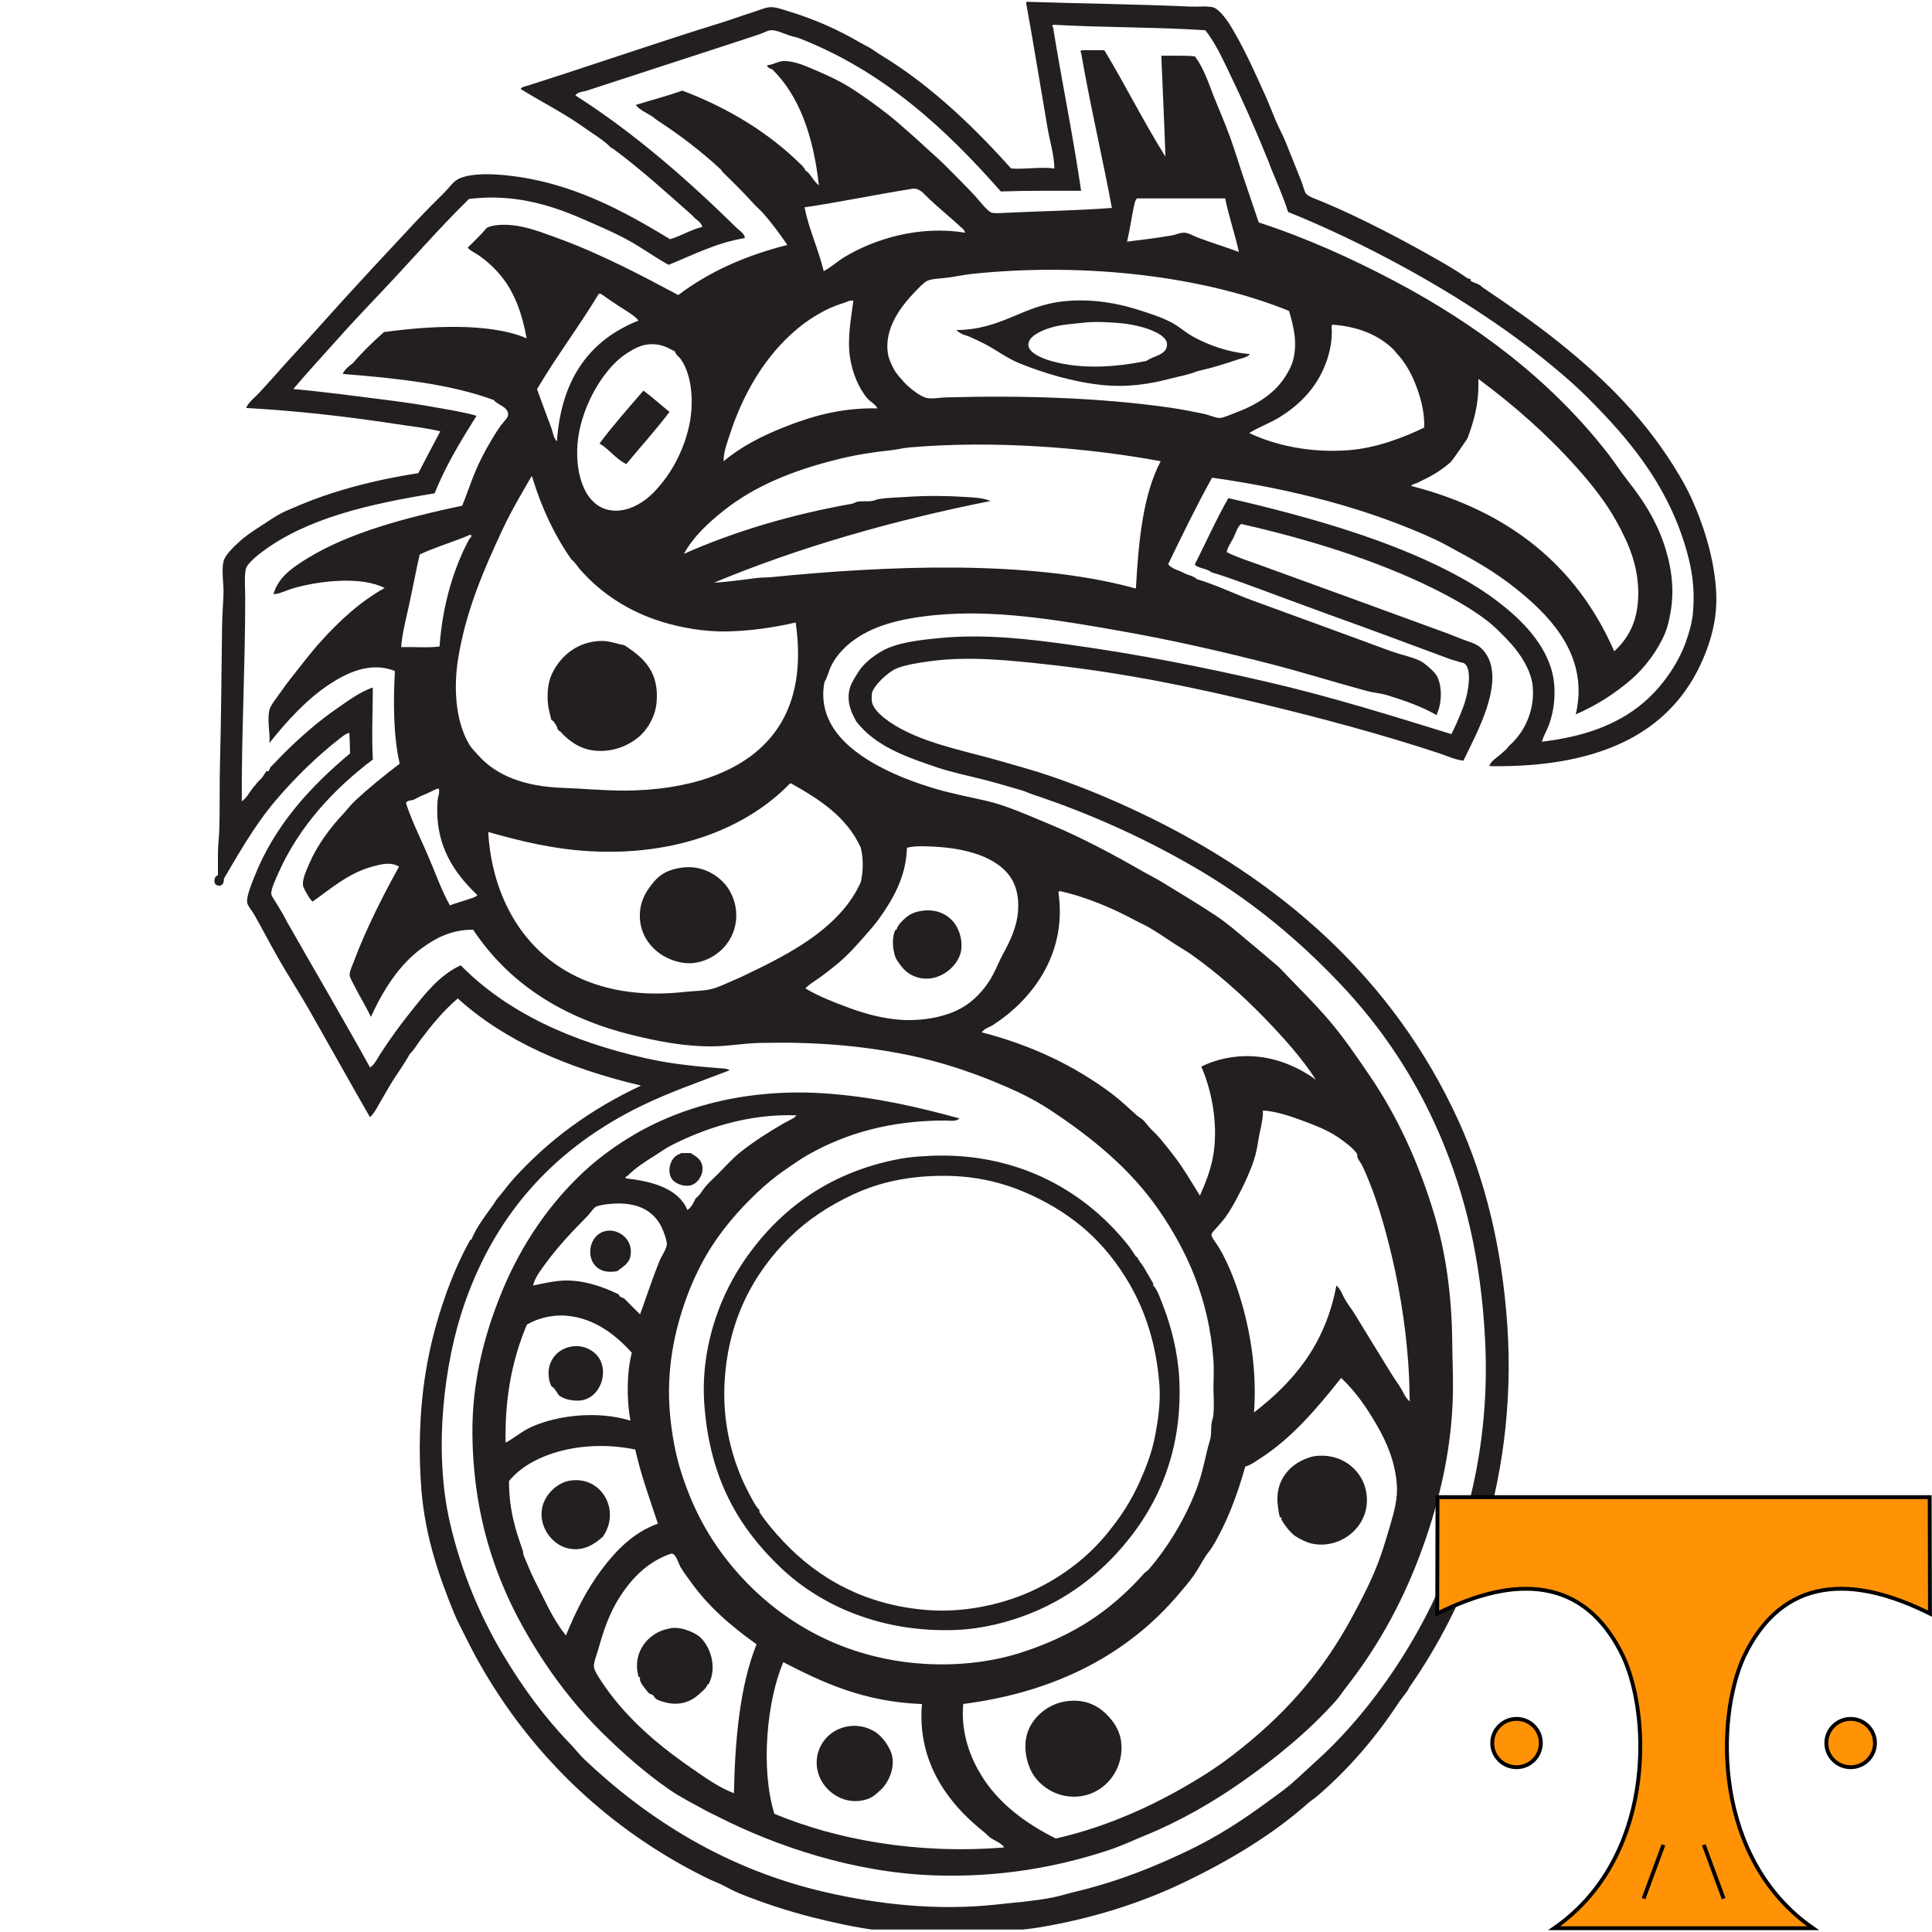 <?xml version="1.0" encoding="UTF-8" standalone="no"?>
<!-- Created with Inkscape (http://www.inkscape.org/) -->

<svg
   xmlns:dc="http://purl.org/dc/elements/1.1/"
   xmlns:cc="http://creativecommons.org/ns#"
   xmlns:rdf="http://www.w3.org/1999/02/22-rdf-syntax-ns#"
   xmlns:svg="http://www.w3.org/2000/svg"
   xmlns="http://www.w3.org/2000/svg"
   xmlns:sodipodi="http://sodipodi.sourceforge.net/DTD/sodipodi-0.dtd"
   xmlns:inkscape="http://www.inkscape.org/namespaces/inkscape"
   width="1000"
   height="1000"
   viewBox="0 0 1000 1000"
   id="svg2"
   version="1.1"
   inkscape:version="0.91 r13725"
   sodipodi:docname="Logo2.svg"
   inkscape:export-filename="D:\###Coden\ShadowRunHelper\ShadowRunHelper\ShadowRunHelper\Assets\Logos\Logo2.png"
   inkscape:export-xdpi="90"
   inkscape:export-ydpi="90">
  <defs
     id="defs4">
    <clipPath
       clipPathUnits="userSpaceOnUse"
       id="clipPath6309">
      <path
         id="path4141"
         d="M 0,1513 0,0 l 1179,0 0,1513 -1179,0 z"
         inkscape:connector-curvature="0" />
    </clipPath>
  </defs>
  <sodipodi:namedview
     id="base"
     pagecolor="#ffffff"
     bordercolor="#666666"
     borderopacity="1.0"
     inkscape:pageopacity="0.0"
     inkscape:pageshadow="2"
     inkscape:zoom="0.35"
     inkscape:cx="197.55331"
     inkscape:cy="259.94726"
     inkscape:document-units="px"
     inkscape:current-layer="layer1"
     showgrid="false"
     inkscape:window-width="1787"
     inkscape:window-height="1057"
     inkscape:window-x="125"
     inkscape:window-y="892"
     inkscape:window-maximized="1"
     units="px" />
  <g
     inkscape:label="Ebene 1"
     inkscape:groupmode="layer"
     id="layer1"
     transform="translate(0,-52.362)">
    <g
       id="g4145"
       transform="matrix(5.637,0,0,5.637,-5327.209,-1394.359)">
      <g
         id="g4147"
         transform="matrix(1.17,0,0,-1.17,964.727,433.818)">
        <g
           id="g4149"
           transform="scale(0.1,0.1)">
          <g
             id="g4151"
             clip-path="url(#clipPath6309)">
            <path
               id="path4153"
               d="m 828.3,1385 c -10.09,25.18 -20.6,49.1 -31.76,72.15 -5.625,11.62 -11,23.53 -18.85,33.39 -38.01,2.54 -79.48,2.05 -119,4.31 -0.656,0.16 -1.855,-1.56 -0.539,-1.61 6.973,-43.3 15.68,-84.85 22.08,-128.7 -21.16,-0.02 -42.59,0.23 -63.01,-0.53 -42.99,48.79 -91.29,93.96 -157.8,120.1 -2.531,0.99 -4.981,1.31 -7.539,2.15 -5.422,1.78 -10.99,4.53 -15.08,4.31 -2.629,-0.15 -5.723,-2.1 -9.153,-3.23 -3.113,-1.02 -6.726,-2.27 -9.695,-3.23 -42.84,-13.85 -84.49,-27.65 -125.5,-40.92 -3.035,-0.99 -7.07,-0.78 -9.16,-3.77 46.5,-29.63 88.46,-66.56 126.5,-103.9 2.422,-2.37 6.66,-4.84 6.465,-8.08 -23.08,-3.84 -40.54,-13.3 -59.77,-21 -11.07,6.04 -21.4,13.75 -32.84,19.92 -11.44,6.17 -23.67,11.31 -36.07,16.7 -24.5,10.63 -53.59,19.38 -87.77,15.08 -24.13,-23.64 -46.16,-49.32 -69.47,-73.78 -11.61,-12.19 -23.26,-24.59 -34.46,-37.15 -11.36,-12.74 -22.89,-25.18 -33.92,-38.23 23.86,-2.16 48.78,-5.51 73.23,-8.63 12.05,-1.53 24.28,-3.23 36.07,-5.37 11.74,-2.14 23.54,-3.83 34.46,-7.01 -11.97,-19.26 -23.96,-38.49 -32.84,-60.85 -52.38,-8.52 -100.2,-19.66 -135.2,-45.77 -4.551,-3.41 -11.96,-9.5 -12.92,-13.46 -1.418,-5.84 -0.539,-14.87 -0.539,-22.61 0,-53.36 -2.949,-107 -2.695,-159.9 4.68,3.223 6.758,9.043 10.77,12.93 1.258,2.097 3.348,3.691 4.844,5.378 1.582,1.797 2.559,4.016 3.77,5.383 0.234,0.274 1.375,-0.265 1.609,0 0.703,0.801 0.918,2.391 1.621,3.231 0.918,1.105 1.797,1.73 2.695,2.695 8.633,9.258 17.44,17.66 26.93,25.85 7.5,6.472 15.3,12.52 23.69,18.3 8.321,5.75 16.84,12.08 26.92,15.62 -0.058,-19.22 -1.043,-37.65 0,-56.54 -30.04,-22.7 -57.37,-51.73 -73.77,-88.31 -2.195,-4.902 -6.25,-13.16 -5.926,-17.23 0.105,-1.36 0.918,-2.266 2.156,-4.309 2.91,-4.813 6.73,-10.88 8.613,-14.54 0.41,-0.801 0.695,-1.484 1.074,-2.149 22.27,-39.16 44.54,-77.02 65.7,-115.2 3.758,2.625 5.711,7.117 8.074,10.77 7.629,11.73 15.24,22.26 23.7,32.84 11.09,13.89 22.21,28.6 39.3,36.62 36.44,-36.98 86.91,-60.09 146.5,-73.23 17.66,-3.906 36.95,-6.062 56.54,-7.539 2.558,-0.195 5.742,-0.078 8.078,-1.621 -24.56,-9.414 -48.03,-17.51 -69.46,-28 -65.79,-32.2 -112.9,-81.9 -138.4,-154.5 -16.7,-47.59 -24.49,-116.4 -11.85,-171.8 8.976,-39.33 24.04,-74.38 42,-104.5 15.2,-25.48 32.4,-48.96 52.23,-69.46 4.141,-4.281 7.695,-8.992 11.84,-12.92 50.04,-47.3 111.8,-86.21 189,-103.9 40.18,-9.211 86.45,-14.78 133.5,-9.688 14.58,1.578 29.3,2.648 43.62,5.387 6.476,1.23 12.94,3.293 19.39,4.84 33.54,8.07 61.99,19.62 89.38,32.84 21.95,10.6 41.75,23.51 60.31,37.16 5.937,4.383 12.07,8.622 17.24,12.93 5.664,4.731 11.06,9.852 16.15,14.53 6.543,6.032 12.68,11.51 18.85,17.78 24.28,24.71 45.25,52.86 63,83.46 35.27,60.84 61.05,141.1 56.01,235.3 -3.352,62.47 -15.47,113.1 -35.55,159.9 -19.37,45.16 -45.72,84.23 -77.54,117.9 -31.5,33.37 -67.47,63.63 -107.7,87.77 -40.47,24.28 -85.56,45.26 -134.1,61.39 -2.93,0.964 -5.684,2.371 -8.614,3.23 -9.738,2.852 -18.89,5.559 -28.55,8.078 -12.94,3.367 -26.14,5.938 -38.77,10.22 -23.59,8.027 -47.3,16.23 -62.46,35.55 -3.894,6.894 -7.969,15.23 -5.391,25.84 1.114,4.563 5.032,10.29 7.004,13.47 4.18,6.719 11.86,12.45 18.31,16.16 11.91,6.81 29.53,8.69 45.23,10.23 35.89,3.52 72.08,-1.01 103.4,-5.39 54.14,-7.57 103.9,-17.48 154,-29.07 49.81,-11.52 98.84,-26.86 144.3,-40.93 2.762,5.352 5.293,11.09 7.539,16.69 1.825,4.57 3.047,7.734 4.305,12.93 1.906,7.863 3.906,21.84 -1.621,25.85 -0.996,0.723 -2.508,0.547 -3.77,1.074 -2.195,0.926 -4.824,1.348 -6.992,2.149 -30.82,11.41 -65.34,24.33 -93.7,34.46 -15.77,5.65 -31.22,11.54 -46.85,17.24 -15.57,5.68 -31.13,11.78 -47.38,16.69 -3.27,3.02 -9.774,2.79 -12.93,5.93 8.781,17.42 16.88,35.53 26.39,52.22 55.72,-12.88 115,-29.26 163.7,-52.76 16.61,-8.03 31.75,-16.47 45.77,-26.92 18.37,-13.71 36.52,-31.34 43.62,-53.32 4.9,-15.16 3.07,-32.72 -1.61,-45.24 -1.69,-4.5 -4.21,-8.515 -5.4,-12.93 32.43,3.839 58.63,12.95 79.16,30.16 13.92,11.66 27.26,29.55 33.93,48.47 2.42,6.86 4.72,14.77 5.38,22.07 2.02,21.9 -1.54,38.6 -6.45,54.39 -15.26,49 -44.69,83.37 -75.93,114.7 -6.33,6.34 -13.22,12.55 -19.92,18.31 -37.55,32.26 -81.61,60.9 -124.9,84.54 -28.88,15.74 -59.44,30.56 -90.47,43.08 -4.023,12.7 -9.609,24.85 -14.54,37.15 z M 2.8,823.6 l 0,20.46 c 0,6.719 0.898,13.37 1.074,18.85 0.539,16.72 0.031,34.45 0.547,52.77 0.957,34.73 1.066,70.2 1.613,106.1 0.117,7.71 0.633,16.5 1.074,24.76 0.496,9.31 -1.68,19.15 0,26.93 1.062,4.92 7.723,11.34 12.39,15.61 5.266,4.84 11.11,8.63 16.15,11.85 6.106,3.89 11.57,7.83 17.23,10.77 3.039,1.58 6.516,2.91 9.699,4.31 28.07,12.35 61.49,21.4 97.46,26.92 5.762,10.94 11.45,21.95 17.24,32.85 -11.33,2.76 -23.71,4.03 -36.08,5.93 -36.25,5.53 -76.05,10.18 -116.3,12.38 2.156,4.9 6.738,8.09 10.23,11.85 10.2,10.97 20.04,22.51 30.69,33.92 11.96,12.83 23.87,26.47 36.07,39.84 14.8,16.25 30.5,33.12 46.85,50.62 6.386,6.85 13.35,14.4 21,22.08 3.156,3.16 7.07,7.01 10.76,10.77 4.649,4.73 7.258,9.29 12.4,11.31 10.09,3.97 24.61,3.4 36.61,2.15 51.42,-5.34 92.75,-28.7 128.2,-50.08 8.965,2.7 15.95,7.39 25.3,9.7 -1.191,4.19 -5.293,5.47 -7.539,8.61 -20.05,17.73 -39.96,35.91 -61.93,52.24 -1.062,0.79 -2.215,1.03 -3.23,2.15 -3.567,3.92 -10.74,8.48 -15.62,11.84 -2.839,1.97 -5.82,4.02 -8.613,5.93 -13.89,9.54 -30.48,17.97 -45.77,27.46 1.269,1.87 3.992,2.08 5.925,2.7 50.82,16.15 100.7,33.55 152.4,49.54 7.785,2.4 15.68,5.38 24.24,8.07 4.25,1.34 8.684,3.29 12.38,3.77 4.621,0.6 9.856,-1.47 15.62,-3.23 20.86,-6.36 38.79,-14.49 55.47,-24.23 3.719,-2.18 7.586,-3.74 11.3,-6.46 3.664,-2.68 9.152,-5.8 13.47,-8.61 35.94,-23.44 66.43,-53.08 94.24,-84.01 11.73,-0.74 23.16,1.54 33.91,0 -0.176,10.67 -3.554,21.08 -5.379,31.77 -5.5,32.14 -10.84,65.25 -16.69,97.47 -0.047,0.76 -0.086,1.52 0.539,1.61 41.19,-1.38 85.44,-1.83 128.2,-3.77 6.016,-0.27 12.72,0.62 17.77,-0.54 4.101,-0.94 10.09,-8.51 13.46,-14 10.53,-17.1 19.37,-36.95 27.47,-54.92 2.645,-5.88 5.243,-12.6 8.075,-19.39 2.668,-6.41 6.23,-12.68 8.613,-18.85 3.418,-8.83 8.059,-19.84 11.85,-29.61 1.531,-3.96 2.109,-7.83 3.769,-9.69 2.059,-2.34 8.672,-4.45 13.46,-6.47 31.4,-13.23 63.2,-30.15 91.54,-46.3 7.176,-4.1 14.61,-8.64 21.54,-13.47 0.43,-0.3 1.699,-0.15 2.156,-0.54 0.344,-0.28 0.129,-1.37 0.539,-1.61 2.129,-1.32 4.832,-1.83 7,-3.23 0.86,-0.57 1.817,-1.56 2.688,-2.16 20.03,-13.45 40.82,-27.86 59.77,-43.08 37.35,-29.97 68.91,-61.73 93.69,-103.4 3.55,-5.95 7.18,-12.56 10.24,-19.38 8.43,-18.8 16.84,-43.47 18.84,-69.46 1.5,-19.42 -2.05,-34.95 -7.53,-49.54 -23.77,-63.17 -81.31,-91.84 -170.2,-90.47 0.68,3.789 5.38,6.238 8.61,9.16 1.57,1.426 3.2,2.82 4.85,4.305 0.82,0.742 1.26,1.933 2.15,2.695 9.89,8.43 20.46,25.58 18.31,46.85 -1.22,12.01 -9.38,24.75 -17.23,33.38 -5.61,6.15 -13.06,13.73 -19.92,18.84 -12.86,9.58 -26.96,17.37 -42,24.78 -43.48,21.43 -96.48,38.06 -149.7,50.07 -3.106,-2.75 -4.082,-7.05 -5.93,-10.77 -1.816,-3.67 -4.473,-7.12 -5.379,-11.3 7.781,-4.01 16.43,-6.66 24.77,-9.69 48.65,-17.67 98.68,-35.87 149.2,-54.39 3.875,-1.42 8.309,-3.42 12.38,-4.85 8.113,-2.85 12.27,-4.04 16.7,-10.23 16.25,-22.75 -7.813,-64.68 -17.24,-84.54 -6.602,0.723 -12.94,3.789 -19.38,5.918 -43.38,14.32 -89.58,26.78 -136.8,38.23 -53.2,12.9 -108,24.5 -169.1,31.23 -28.53,3.145 -62.36,6.926 -93.16,2.695 -9.48,-1.296 -19.69,-2.851 -26.92,-5.925 -5.976,-2.532 -17.73,-13.25 -18.85,-19.39 -0.168,-0.906 -0.293,-4.676 0,-6.453 1.472,-8.828 16.41,-18.26 26.39,-23.16 23.37,-11.47 48.87,-16.04 75.39,-23.7 13.13,-3.789 25.8,-7.257 37.68,-11.31 24.38,-8.301 47.84,-18.05 70.01,-28.54 110.5,-52.27 199.9,-130.3 250.9,-242.3 20.62,-45.29 33.99,-98.78 38.23,-159.4 4.54,-64.68 -4.81,-124.8 -20.99,-173.9 -13.58,-41.26 -33.1,-78.61 -56.01,-111.5 -0.418,-0.598 -0.555,-1.469 -1.075,-2.156 -1.765,-2.301 -4.324,-5.742 -6.464,-8.613 -19,-29.1 -40.9,-54.1 -64.9,-74.6 -2.226,-1.891 -4.804,-3.41 -7.004,-5.383 -27.8,-24.73 -61.8,-45.11 -98,-62.43 -33.4,-15.94 -71.4,-28.08 -113.1,-35 -14.4,-2.391 -29.3,-2.75 -44.7,-4.301 -27.2,-2.762 -56.5,-1 -82.4,2.141 -16.2,1.976 -35.1,6.179 -51.1,10.24 -19.42,4.93 -37.95,11.08 -56,18.3 -5.773,2.309 -11.11,5.508 -16.69,8.09 -2.899,1.32 -5.86,2.418 -8.614,3.77 -62.76,30.61 -114.8,75.1 -154,129.2 -13.79,19.05 -26.12,39.32 -37.15,61.94 -2.695,5.52 -5.715,10.95 -8.078,16.69 -11.63,28.18 -22.86,60.38 -25.85,96.92 -2.395,29.3 -1.68,61.5 3.23,92.08 3.41,21.23 8.488,40.38 15.08,59.24 5.617,16.07 12.02,31 19.92,45.22 0.176,0.324 0.852,-0.02 1.074,0.547 3.879,9.679 11.21,18.89 17.24,27.46 1.269,1.809 2.117,3.458 3.769,5.383 3.75,4.383 8.231,10.53 12.38,15.08 27.32,30.01 59.25,53.7 99.62,72.7 -57.23,13.5 -106.7,34.77 -143.8,68.39 -10.98,-9.375 -20.18,-20.51 -29.08,-32.31 -2.859,-3.789 -5.136,-8.02 -8.621,-11.31 -4.609,-8.547 -10.6,-16.26 -15.62,-24.76 -2.5,-4.239 -5.019,-8.672 -7.539,-12.92 -2.441,-4.129 -4.422,-8.699 -8.074,-11.84 -15.15,26.33 -31.5,55.74 -47.92,84.54 -7.41,12.98 -16.55,26.95 -24.77,41.46 -5.617,9.922 -11.5,21.16 -17.77,32.31 -2.156,3.84 -5.633,7.636 -5.926,10.23 -0.527,4.719 3.309,14.06 5.391,19.39 16.08,41.15 44.58,71.76 75.38,97.46 -0.067,5.781 -0.203,9.843 -0.535,16.15 -2.395,-0.266 -5.403,-2.754 -8.079,-4.844 -17.77,-13.9 -34.69,-30.5 -49.61,-48 -17.27,-20.3 -30.38,-44 -44.15,-67.3 l -0.633,0.809 -0.988,-0.274"
               inkscape:connector-curvature="0"
               style="fill:#231f20;fill-rule:evenodd" />
            <path
               id="path4155"
               d="m 446.5,209.8 c -12.72,-29.62 -18.12,-83.21 -7,-119 48.25,-20.11 111.6,-32 180.4,-26.39 -2.532,3.73 -7.168,5.02 -10.77,7.539 -1.668,1.18 -3.144,2.953 -4.844,4.312 -12.03,9.617 -22.64,20.13 -31.23,32.85 -11.59,17.16 -20.16,39.5 -17.77,67.84 -45.51,1.704 -77.66,16.76 -108.8,32.85 z m -73.77,64.62 c -1.765,2.539 -4.648,6.129 -7,10.23 -1.554,2.699 -3.82,11.46 -7.539,10.23 -6.855,-2.269 -13.45,-6.039 -18.31,-9.68 -8.77,-6.597 -15.76,-14.86 -22.08,-24.78 -7.317,-11.49 -11.91,-24.23 -16.15,-39.31 -1.515,-5.379 -4.062,-11.4 -3.769,-15.07 0.273,-3.398 6.269,-11.91 8.074,-14.55 4.355,-6.351 8.984,-12.17 12.93,-16.69 17.3,-19.83 35.32,-34.15 56,-48.46 10.39,-7.187 20.68,-14.65 32.85,-19.39 0.93,43.94 4.914,84.84 17.77,116.9 -19.94,14.21 -38.4,29.88 -52.77,50.61 z m -141.5,77.5 c -0.058,-22.39 5.188,-38.67 10.76,-54.38 0.391,-1.082 0.234,-2.312 0.547,-3.23 1.015,-3.031 2.492,-5.949 3.769,-9.153 3.332,-8.367 7.239,-15.45 10.76,-22.62 5.762,-11.68 11.26,-22.44 18.85,-31.78 7.531,18.66 16.65,36.66 28.01,51.7 11.41,15.12 24.76,29.08 44.15,36.07 -6.281,19.03 -13.14,37.49 -17.77,58.16 -39.97,8.34 -81.35,-2.711 -99.08,-24.77 z m 371,-231.5 c 13.57,-21.82 34.94,-37.48 58.16,-49 44.3,10.02 84.8,29.68 118.5,51.15 6.848,4.359 13.57,9.152 19.92,14 39.1,29.89 70.18,63.88 94.76,109.9 7.375,13.76 15.46,28.97 21.54,46.3 2.844,8.082 5.547,17.2 8.079,25.84 2.742,9.371 5.468,19.56 4.851,29.62 -1.113,18.03 -7.558,33.42 -15.62,47.39 -8.027,13.91 -16.76,26.5 -27.46,36.62 0.168,1.09 -1.551,-0.109 -1.609,-0.539 -18.22,-22.94 -37.97,-46.18 -62.46,-61.92 -3.645,-2.351 -7.434,-5.25 -11.86,-6.472 -6.496,-23.33 -14.9,-45.03 -25.84,-63.01 -1.575,-2.57 -3.692,-4.859 -5.391,-7.531 -3.391,-5.352 -6.125,-10.68 -9.688,-15.62 -3.476,-4.809 -7.5,-9.5 -11.31,-13.99 -38.94,-45.91 -94.48,-76.53 -169.1,-86.17 -2.07,-23.29 5.996,-42.81 14.53,-56.53 z m -326.3,361.3 c -11.24,0.899 -22.46,-2.152 -30.69,-7 -10.8,-25.7 -17.4,-55.5 -16.7,-92.6 6.602,3.34 12.72,8.942 20.46,12.38 21.18,9.43 52.41,12.64 77.55,4.852 -3.153,16.35 -2.93,38.16 1.074,53.31 -11.62,12.8 -28.34,27.21 -51.7,29.08 z m 73.23,42.54 c 1.902,4.687 5.703,9.492 5.926,13.47 0.129,2.266 -1.465,7.039 -2.695,10.22 -5.821,15.13 -18.93,23.55 -41.46,21.54 -3.778,-0.34 -9.043,-1.063 -11.3,-2.156 -2.344,-1.125 -3.926,-4.414 -6.465,-7.004 -12.27,-12.5 -23.3,-24.08 -32.85,-37.15 -4.074,-5.574 -8.515,-11.02 -10.23,-17.77 7.062,1.41 14.35,3.211 22.07,3.769 17.18,1.231 33.75,-5.16 45.24,-10.77 0.371,-2.141 2.707,-2.328 4.308,-3.231 4.11,-4.148 8.145,-8.367 12.39,-12.39 5.097,13.96 9.472,27.62 15.07,41.46 z m 9.16,91.01 c -4.621,-2.363 -8.574,-5.39 -12.93,-8.078 -7.61,-4.715 -15.32,-9.785 -21,-15.61 -0.04,-0.039 -3.125,-1.359 -1.075,-2.16 19.95,-2.168 40.98,-7.801 47.92,-24.77 3.125,2.071 4.766,5.645 6.465,9.153 3.527,2.539 5.293,6.484 8.078,9.687 2.793,3.223 6.121,6.113 9.149,9.16 5.851,5.867 11.58,12.45 18.31,17.76 10.16,8.027 21.49,15.25 32.31,21.54 1.972,1.152 3.847,2.148 5.918,3.234 1.797,0.938 4.121,1.895 5.39,3.77 -37.39,1.453 -71.91,-10.06 -98.54,-23.69 z m 579.3,-182 c -1.395,30.65 -6.239,64.17 -13.46,94.78 -5.996,25.38 -13.27,50.22 -23.15,71.07 -1.133,2.375 -3.086,4.805 -3.769,6.465 -0.528,1.25 -0.071,2.434 -0.547,3.235 -2.246,3.769 -9.141,9.023 -14,12.38 -8.328,5.762 -17.24,9.286 -26.92,12.93 -9.375,3.516 -22.17,8.074 -32.85,8.613 l 0,-1.613 c -0.273,-6.582 -1.652,-11.62 -2.695,-16.7 -1.094,-5.32 -1.652,-10.77 -3.234,-16.69 -2.813,-10.62 -9.825,-25.21 -14.53,-33.92 -2.312,-4.29 -5.496,-10.05 -9.16,-15.08 -1.406,-1.933 -3.535,-4.269 -5.379,-6.464 -2.492,-2.961 -5.265,-5.274 -5.382,-7.004 -0.137,-2.012 3.859,-6.727 5.917,-10.22 6.399,-10.83 11.38,-23.16 15.08,-34.46 8.886,-27.2 14.88,-60.12 12.38,-94.78 30.94,23.82 56.09,53.4 64.62,99.62 3.515,-2.93 4.746,-7.539 7,-11.31 2.324,-3.902 5.195,-7.468 7.539,-11.31 9.64,-15.77 19.69,-32.27 29.08,-47.38 2.101,-3.399 4.511,-6.641 6.457,-9.699 2.402,-3.789 3.875,-8.379 7.539,-11.31 -0.313,5.68 -0.227,12.03 -0.539,18.85 z m -112.5,281.1 c -17.27,17.94 -37.35,35.89 -58.15,50.61 -4.25,3.008 -8.84,5.605 -13.47,8.613 -7.343,4.758 -15.68,10.66 -23.15,14.54 -2.746,1.414 -5.383,2.605 -7.539,3.769 -17.53,9.415 -38.31,18.5 -59.78,23.15 -0.028,-0.692 -0.684,-0.75 -0.535,-1.621 6.941,-49.74 -22.77,-85.01 -51.15,-103.4 -3.086,-1.992 -6.906,-2.793 -9.16,-5.918 39.63,-10.2 73.26,-26.58 101.8,-47.93 6.993,-5.234 13.37,-11.32 19.92,-17.23 1.289,-1.164 2.715,-1.934 3.77,-2.696 2.324,-1.66 4.109,-4.445 5.926,-6.457 3.007,-3.339 6.379,-6.316 9.152,-9.695 5.625,-6.828 11.15,-13.65 16.15,-21.01 5.117,-7.5 9.551,-15.29 14.54,-23.14 4.102,9.219 8.918,20.78 10.77,33.38 3.574,24.3 -1.906,50.36 -9.699,67.85 11.03,5.52 25,8.985 40.93,8.078 20.01,-1.144 37.31,-9.843 49,-18.31 -11.02,17.01 -24.86,32.36 -39.31,47.39 z m -329,9.688 c 11.28,-4.238 23.79,-8.106 37.7,-9.688 18.98,-2.179 37.14,1.348 48.99,6.993 8.399,3.992 13.94,8.945 19.39,15.08 3.719,4.179 6.551,8.504 9.16,13.46 2.625,5 4.668,10.43 7.539,15.62 5.41,9.793 11,21.35 11.84,33.93 0.684,10.18 -1.152,17.78 -4.305,23.69 -8.8,16.45 -31.73,24.47 -57.08,26.39 -6.199,0.468 -20.14,1.316 -25.31,-0.539 -0.32,-0.028 -0.633,-0.086 -0.535,-0.536 -0.657,-22.81 -11.65,-40.94 -22.08,-55.47 -3.133,-4.375 -6.7,-8.332 -10.22,-12.38 -6.953,-7.981 -14.12,-15.96 -22.08,-22.62 -4.023,-3.371 -8.289,-6.582 -12.38,-9.7 -4.324,-3.281 -9.207,-5.789 -12.93,-9.687 10.81,-6.453 21.37,-10.43 32.32,-14.54 z m -321.5,171.2 c -4.14,-2.109 -8.504,-4.031 -12.92,-5.926 -1.777,-0.761 -3.457,-1.855 -5.39,-2.695 -1.836,-0.781 -5.039,-0.195 -5.918,-2.687 4.285,-13.22 10.77,-26.33 16.69,-39.85 5.918,-13.53 10.79,-27.89 17.77,-40.38 4.746,1.867 9.687,3.145 14.53,4.844 2.461,0.871 5.344,1.359 7.004,3.234 -17.34,16.58 -33.8,38.45 -31.23,73.77 0.235,3.242 1.758,6.433 1.075,9.695 l -1.614,0 z m 276.2,3.235 c -32.67,-33.31 -87.17,-56.16 -156.2,-52.24 -29.21,1.66 -54.83,8.047 -79.7,15.08 0.984,-18.78 5.262,-36.86 11.86,-52.23 21.78,-50.88 71.02,-81.43 142.7,-73.23 6.699,0.773 13.84,0.586 20.46,2.16 5.566,1.316 11.89,4.539 17.77,7 5.879,2.453 11.68,5.39 17.23,8.078 33.65,16.26 67.87,36.41 82.39,68.93 1.942,8.398 2.071,18.54 0,26.92 -10.97,24.21 -32.38,37.97 -54.93,50.62 -0.633,-0.266 -1.219,-0.578 -1.61,-1.074 z m -289.7,180.6 c -3.203,-14.08 -5.597,-27.33 -8.613,-40.93 -2.375,-10.73 -5.148,-21.26 -5.918,-31.77 9.883,0.34 21.16,-0.7 30.14,0.54 2.265,32.65 11.26,61.86 23.16,84 0.363,0.68 3.039,2.64 1.074,3.77 -12.88,-5.61 -27.31,-9.66 -39.85,-15.61 z m 65.16,19.92 c -14.28,-30.61 -28.9,-63.68 -35,-101.8 -4.297,-26.83 -0.664,-52.08 9.16,-67.84 1.57,-2.527 4.148,-4.941 5.918,-7 14.64,-17.08 37.64,-25.39 66.78,-26.39 15.52,-0.527 32.62,-2.16 47.92,-2.16 25.06,0 48.34,3.555 67.32,10.23 47.26,16.64 77.7,52.84 67.84,121.7 -16.39,-3.79 -34.41,-6.5 -52.76,-7 -18.36,-0.5 -37.17,2.88 -52.24,7.54 -26.69,8.27 -48.18,22.8 -64.08,40.93 -2.371,2.71 -4.101,5.81 -7,8.08 -13.1,18.66 -23.3,40.23 -30.7,64.61 -0.027,0.33 -0.078,0.64 -0.535,0.54 -8.027,-13.8 -15.93,-27.14 -22.62,-41.46 z m 318.8,64.08 c -4.68,-0.41 -9.27,-1.67 -14,-2.16 -14.94,-1.53 -28.71,-3.85 -41.46,-7 -35.62,-8.8 -65.64,-21.05 -89.92,-40.38 -12.16,-9.68 -23.67,-20.26 -31.23,-33.93 39.54,17.51 83.85,30.81 131.9,39.31 1.367,0.24 2.843,1.36 4.308,1.62 3.66,0.65 7.52,-0.03 11.31,0.54 2.019,0.3 3.847,1.3 5.926,1.61 6.574,1 14.02,1.1 21.54,1.62 15.42,1.04 30.36,0.92 45.23,0 6.941,-0.44 14.41,-0.65 20.46,-3.23 -78.13,-15.56 -150.8,-36.55 -217,-64.08 11.08,0.52 24.15,2.55 34.46,3.76 3.449,0.41 6.691,0.19 10.23,0.54 92.64,9.27 202.5,13.47 283.2,-8.07 1.785,-0.48 3.496,-1.38 3.23,0 2.063,37.73 5.832,73.37 19.39,99.08 -58.12,10.76 -131.4,16.57 -197.6,10.77 z m 446.9,52.23 c 0.508,-18.45 -3.75,-32.15 -8.613,-45.24 -4.309,-6.09 -8.391,-12.43 -12.92,-18.3 -6.883,-6.05 -14.21,-10.7 -22.62,-14.54 -1.504,-0.68 -2.801,-1.53 -4.305,-2.16 -1.418,-0.57 -3.312,-0.68 -4.308,-2.15 76.72,-19.66 130.1,-62.65 159.4,-129.8 11.7,10.79 18.67,24.46 18.85,44.7 0.19,22.26 -7.46,39.74 -16.69,56.53 -8.88,16.12 -19.71,29.58 -31.23,42.54 -23.56,26.49 -49.6,49.25 -77.55,70.01 l 0,-1.62 z m -652.6,28.54 c -5.293,-0.65 -11.34,-4.02 -15.08,-6.46 -6.739,-4.39 -11.43,-8.93 -16.69,-15.62 -11.2,-14.2 -20.96,-35.22 -22.62,-56.01 -1.961,-24.57 6.32,-50.98 28.54,-52.22 11.63,-0.65 21.68,5.84 27.46,10.77 4.082,3.47 6.23,6.1 9.699,10.22 11.72,14 22.23,36.27 23.69,58.16 1.101,16.47 -2.09,30.61 -8.078,39.32 -1.504,2.17 -4.09,3.62 -4.844,6.45 -6.629,3.42 -11.71,6.67 -22.08,5.39 z m 603.1,-30.69 c -3.64,9.13 -8.808,17.93 -14.53,23.69 -0.762,0.76 -1.328,1.86 -2.156,2.7 -11.46,11.6 -28.22,18.55 -48.47,19.92 -0.027,-0.7 -0.683,-0.76 -0.535,-1.62 1.023,-11.86 -2.266,-24.03 -6.457,-33.38 -7.539,-16.8 -20.01,-28.79 -34.47,-37.7 -7.898,-4.87 -16.48,-7.75 -23.69,-12.38 20.32,-9.53 47.34,-15.66 77.55,-13.47 22.6,1.65 44.21,10.31 59.76,17.77 0.41,13.28 -3.351,25.33 -7.004,34.47 z m -448,63.53 c -9.348,-2.85 -15.27,-5.83 -22.62,-10.22 -5.774,-3.47 -10.62,-7.04 -15.62,-11.31 -23.82,-20.34 -41.17,-49.28 -51.69,-81.86 -2.219,-6.84 -5.098,-13.93 -4.844,-20.99 13.5,11.36 29.94,19.84 47.92,26.92 20.8,8.19 44.04,15.17 72.7,14.54 -1.523,3.46 -5.457,4.96 -8.074,8.08 -6.476,7.68 -11.73,20.01 -13.47,32.31 -2.089,14.9 0.832,29.64 2.696,44.16 -3.535,0.39 -4.707,-0.92 -7,-1.63 z m -176.1,-3.23 c -5.059,3.3 -10.2,6.79 -15.07,10.23 l -1.621,0 c -15.45,-25.65 -33.22,-48.98 -48.47,-74.84 3.605,-10.21 7.753,-20.92 11.31,-30.69 1.242,-3.4 1.574,-7.64 4.309,-10.24 3.406,49.54 26.16,79.75 64.08,94.78 -3.906,4.46 -9.453,7.45 -14.54,10.76 z m 276.2,25.85 c -5.52,-0.58 -11.39,-1.81 -17.23,-2.69 -6.503,-0.99 -13.62,-0.88 -17.77,-2.69 -2.492,-1.08 -6.535,-5.34 -9.687,-8.61 -10.56,-10.95 -25.23,-29.27 -21.01,-50.09 0.781,-3.83 5.011,-12.73 7.004,-14.53 0.82,-0.74 1.074,-1.66 1.621,-2.16 1.843,-1.68 3.328,-4.01 5.379,-5.92 3.918,-3.68 11.24,-9.77 16.69,-10.77 4.063,-0.75 9.434,0.39 14.54,0.54 61.3,1.71 122.2,-0.32 176.1,-8.08 9.402,-1.36 17.87,-3.06 26.39,-4.85 4.394,-0.92 9.218,-3.29 12.38,-3.23 2.878,0.06 8.359,2.58 12.93,4.31 16.66,6.3 30.42,15.17 38.77,28.54 2.226,3.56 4.441,7.67 5.379,10.77 4.375,14.35 1.183,27.39 -2.684,40.39 -65.42,26.71 -158.4,38.54 -248.8,29.07 z m 130.3,59.24 c -1.086,0.82 -2.442,-2.73 -2.688,-3.77 -2.059,-8.75 -3.711,-21.16 -5.926,-30.16 11.46,1.36 23.72,2.94 35.01,4.85 3.391,0.57 6.641,2.41 10.23,2.15 3.464,-0.25 6.746,-2.46 10.23,-3.77 11,-4.14 21.96,-7.5 32.3,-11.3 -3.196,14.39 -7.754,27.42 -10.77,42 l -68.39,0 z m -139.5,-22.08 c -8.457,7.78 -15.58,13.45 -24.23,21.53 -4.308,4.03 -7.531,9.01 -13.47,8.09 -26.43,-4.09 -56.42,-10.42 -84.54,-14.54 3.711,-18.01 10.84,-32.6 15.08,-50.08 5.762,2.99 10.7,7.71 16.7,11.31 22.75,13.63 57.89,24.89 94.23,18.84 -0.301,2.16 -2.41,3.6 -3.769,4.85 z m 95.31,138.4 17.77,0 c 16.48,-27.31 30.99,-56.6 47.92,-83.47 -0.761,24.82 -2.226,54.02 -3.234,79.16 8.809,-0.1 20.03,0.31 26.39,-0.54 6.758,-8.94 10.34,-20.01 14.54,-30.69 4.219,-10.73 8.933,-21.32 12.92,-32.31 4.054,-11.17 7.441,-22.65 11.31,-33.93 3.84,-11.15 7.61,-22.32 11.31,-33.38 36.48,-11.83 72.82,-28.21 106.1,-45.77 64.92,-34.29 123.2,-78.07 168,-135.7 5.36,-6.9 10.28,-14.63 16.16,-22.07 10.94,-13.88 20.87,-28.93 27.46,-47.93 5.54,-16.02 9.05,-34.98 5.39,-54.93 -1.17,-6.34 -2.14,-11 -4.32,-16.15 -5.66,-13.46 -15.88,-27.01 -26.38,-36.08 -12.84,-11.09 -27.38,-20.43 -43.62,-27.46 10.51,44.53 -18.51,74.85 -41.46,94.24 -15.59,13.16 -31.71,23.34 -50.62,33.38 -6.191,3.28 -12.05,6.81 -18.31,9.69 -52.27,24.09 -112.2,39.58 -175,48.46 -12.21,-21.9 -23.34,-44.87 -34.46,-67.84 2.617,-3.82 8.496,-4.76 12.38,-7.01 2.441,-1.41 8.019,-2.42 10.23,-4.84 14.48,-4.24 28.44,-11.11 43.61,-16.7 28.77,-10.58 58.57,-21.33 88.31,-32.3 7.168,-2.65 14.71,-5.53 22.08,-8.08 7.558,-2.615 16.04,-4.197 22.08,-7.537 3.074,-1.711 9.93,-7.609 11.84,-10.77 4.543,-7.5 4.629,-21.72 0,-31.23 -10.89,6.387 -24.21,11.19 -38.77,15.62 -5.019,1.523 -10.37,1.824 -15.62,3.23 -23.1,6.191 -49.15,14.35 -72.68,20.46 -39.66,10.3 -81.95,19.9 -122.2,26.92 -39.43,6.87 -89.42,15.94 -135.2,12.93 -22.62,-1.49 -44.35,-5.06 -61.39,-13.47 -11.89,-5.87 -23.02,-15 -29.07,-26.92 -2.039,-4.012 -2.793,-8.621 -5.39,-12.92 -6.622,-35.44 23.8,-56.43 46.31,-67.85 12.54,-6.359 25.01,-10.99 38.24,-15.08 13.48,-4.172 27.58,-6.808 42.54,-10.23 16.22,-3.711 33.91,-11.88 49.54,-18.3 25.89,-10.66 51.21,-24.45 74.32,-37.7 4.875,-2.793 9.777,-5.149 14.54,-8.086 13.41,-8.274 28.06,-16.94 41.45,-25.84 9.113,-6.055 17.22,-13.18 25.31,-19.92 8.234,-6.867 16.31,-13.67 24.23,-20.47 12.92,-13.64 26.12,-26.39 38.23,-40.38 12.16,-14.04 22.73,-29.56 33.39,-45.24 21.2,-31.18 37.82,-66.88 50.08,-107.2 9.383,-30.85 14.18,-64.1 14.54,-102.3 0.129,-12.9 0.735,-25.82 0.539,-38.77 -0.734,-48.2 -12.77,-93.28 -26.92,-130.3 -14.41,-37.72 -33.44,-71.27 -56.54,-100.7 -3.035,-3.871 -5.457,-7.793 -8.614,-11.31 -21.32,-23.73 -46.37,-44.35 -73.77,-63.54 -22.48,-15.74 -48.12,-30.64 -75.93,-42.01 -9.269,-3.781 -18.45,-8.141 -28,-11.3 -39.83,-13.16 -85.25,-21.72 -137.3,-19.93 -63.62,2.199 -124.6,23.07 -170.2,46.31 -3.145,1.609 -6.348,3 -9.688,4.859 -8.66,4.781 -19.56,10.29 -28,16.15 -19.19,13.31 -36.65,28.72 -53.31,45.22 -15.88,15.74 -31.19,34.42 -44.16,53.86 -31.38,47.06 -56.05,102.8 -57.08,178.8 -0.597,44.07 10.53,82.5 23.69,114.2 15.05,36.16 37.1,68.2 64.08,93.16 9.89,9.16 21.26,17.7 33.39,25.31 38.73,24.32 93.06,40.83 159.4,35.54 37.21,-2.968 69.45,-10.54 101.8,-19.38 -3.301,-2.734 -7.883,-1.613 -11.31,-1.613 -43.96,0 -78.67,-10.45 -107.7,-26.92 -5.84,-3.32 -12.79,-8.136 -18.85,-12.38 -7.227,-5.079 -14.29,-10.86 -21,-17.24 -14.8,-14.05 -28.83,-30.12 -39.86,-49 -6.25,-10.7 -11.65,-22.44 -16.15,-35 -8.848,-24.67 -15.65,-55.37 -12.38,-90.47 1.457,-15.59 4.278,-31.05 8.614,-44.68 8.546,-26.87 20.28,-49.43 36.62,-70 31.34,-39.5 76.76,-69.88 134.6,-78.63 34.44,-5.199 68.15,-1.98 94.76,6.473 25.95,8.226 48.77,19.61 68.39,35 10.25,8.019 20.11,17.33 29.08,27.46 1.047,1.179 2.754,2.031 3.77,3.23 14.67,17.23 28.05,38.78 37.15,62.46 3.613,9.391 6.008,19.7 8.625,31.23 0.762,3.39 2.137,6.949 2.684,10.24 0.558,3.332 0.168,6.641 0.547,9.691 0.343,2.758 1.359,5.219 1.613,8.078 0.644,7.043 0,14.22 0,21 0,7.09 0.476,14.2 0,20.99 -3.41,48.59 -21.07,86.74 -43.08,118.5 -22.38,32.28 -52.21,56.39 -84,77.54 -7.86,5.227 -16.84,10.34 -25.85,14.54 -26.77,12.47 -57.73,23.71 -91.01,30.14 -34.75,6.73 -70.16,9.64 -112.5,8.625 -12.21,-0.293 -24.51,-2.629 -37.16,-2.696 -21.84,-0.117 -42.56,4.051 -61.39,8.614 -55.77,13.52 -98.02,40.84 -126,82.93 -17.38,0.184 -29.99,-6.945 -40.38,-14.54 -17.54,-12.82 -30.18,-32.62 -39.86,-53.85 -3.848,8.144 -8.535,15.57 -12.92,24.23 -1.348,2.676 -3.633,6.504 -3.769,8.621 -0.188,2.805 2.207,7.668 3.769,11.85 9.336,24.94 23.44,52.4 35,73.23 -6.777,4.055 -14.77,1.68 -21,0 -18.94,-5.105 -33.43,-18.11 -46.86,-27.46 -1.75,1.515 -3.203,3.937 -4.309,5.918 -1.16,2.109 -2.969,4.875 -3.223,7.003 -0.586,4.786 2.812,11.93 4.844,16.69 6.184,14.48 16.41,28.12 25.85,38.23 3.515,3.778 6.621,7.95 10.22,11.31 10.61,9.883 23.36,20.27 35,29.08 -5.039,21.27 -5.097,49.42 -3.769,72.7 -19.42,7.93 -38.61,-2.011 -51.15,-10.23 -18.22,-11.95 -34.45,-29.93 -47.38,-46.31 0.91,7.645 -1.934,16.78 0,25.85 0.801,3.762 5.734,9.687 9.152,14.54 2.41,3.418 4.852,6.836 7.539,10.22 7.137,9.003 15.23,19.72 23.15,28.54 15.48,17.25 31.95,32.24 50.62,42.54 -17.87,9.32 -50.51,5.84 -71.07,0 -5.969,-1.7 -11.05,-4.58 -16.15,-4.84 3.594,13.41 15.47,21.25 26.38,27.99 33.02,20.41 77.65,32.11 121.7,41.47 5.07,12.16 8.254,23.85 15.62,38.23 3.946,7.7 9.317,17.14 15.08,25.3 0.36,0.51 0.672,0.26 1.075,1.09 0.828,1.7 4.324,4.13 4.304,6.99 -0.019,6.06 -8.543,7.6 -11.3,11.31 -33.81,12.51 -75.51,17.12 -118.5,20.47 1.601,3.96 5.011,6.11 8.078,8.61 7.441,8.71 15.68,16.63 24.23,24.23 35.39,4.94 82.97,7.58 112,-4.85 -3.429,18.85 -9.004,34.59 -18.85,47.39 -4.758,6.2 -11.77,12.93 -18.84,17.77 -2.86,1.95 -6.074,3.27 -8.621,5.92 5.105,5.14 10.42,10.05 15.08,15.62 4.004,2.17 11.72,2.75 18.85,2.15 12.76,-1.06 24.92,-6.01 36.62,-10.22 33.07,-11.93 66.45,-29.55 94.76,-44.7 23.69,17.95 52.32,30.96 85.62,39.31 -5.859,8.61 -11.95,16.78 -18.85,24.77 -2.161,2.49 -4.805,4.58 -7.004,6.99 -8.094,8.91 -15.96,16.76 -24.77,25.32 -0.605,0.58 -0.937,1.51 -1.621,2.16 -14.71,13.79 -32.35,27.22 -50.08,38.77 -1.512,0.98 -2.684,2.19 -4.305,3.22 -3.879,2.46 -9.16,4.66 -12.38,8.62 12.13,3.85 24.87,7.07 36.61,11.31 35.75,-13.64 66.83,-32.42 92.08,-57.08 1.57,-1.53 3.621,-3.16 4.304,-5.39 4.629,-2.91 6.36,-8.72 10.77,-11.85 -4.297,38.24 -15.14,69.94 -36.61,91.01 -1.786,0.44 -4.579,1.89 -3.77,3.23 4.375,0.39 8.469,3.1 12.38,3.24 9.121,0.32 19.14,-4.54 27.46,-8.08 8.652,-3.69 17.15,-7.82 23.69,-11.85 10.35,-6.38 21.35,-14.41 31.23,-22.08 6.523,-5.07 12.38,-10.61 18.85,-16.15 3.977,-3.4 7.793,-7.15 11.85,-10.77 4.871,-4.36 10.62,-9.49 15.61,-14.54 6.399,-6.48 14.72,-14.67 22.08,-22.62 2.684,-2.89 9.52,-11.98 12.93,-12.92 2.695,-0.75 8.281,-0.19 12.38,0 27.19,1.29 54.45,1.65 81.84,3.77 -7.657,41.16 -17.05,80.59 -24.23,122.2 -1.094,-0.17 0.105,1.55 0.535,1.61"
               inkscape:connector-curvature="0"
               style="fill:#231f20;fill-rule:evenodd" />
            <path
               id="path4157"
               d="m 747.6,1245 c -0.215,2.19 -2.707,5.02 -5.918,7.01 -7.285,4.49 -19.43,7.6 -30.16,8.61 -8.593,0.8 -20.52,1.44 -28,0.54 -8.808,-1.06 -18.77,-1.32 -28.01,-4.31 -6.356,-2.06 -17.08,-6.48 -16.69,-13.45 0.32,-5.77 9.883,-10.16 17.77,-12.4 24.52,-6.93 51.04,-4.78 74.84,0 5.586,4.26 17.08,4.54 16.15,14 z m 65.16,-8.61 c -2.324,-2.68 -6.359,-3.18 -9.688,-4.3 -9.785,-3.32 -20.73,-6.72 -31.77,-9.16 -6.719,-2.81 -14.32,-4.03 -21.54,-5.92 -15.18,-4 -32.81,-6.99 -53.31,-4.86 -22.8,2.38 -46.38,9.55 -65.16,17.24 -9.426,3.87 -17.55,10.24 -26.93,15.08 -3.757,1.93 -7.636,3.73 -11.31,5.38 -1.864,0.84 -4.004,1.33 -5.918,2.16 -1.668,0.71 -3.574,2.03 -4.852,3.23 36.16,0.38 51.64,19.29 84.54,22.62 22.51,2.27 43.44,-1.75 60.85,-7.54 10.08,-3.36 20.07,-6.49 28.01,-11.85 4.05,-2.74 7.597,-5.72 11.84,-8.08 12.16,-6.75 27.55,-12.54 45.23,-14"
               inkscape:connector-curvature="0"
               style="fill:#231f20;fill-rule:evenodd" />
            <path
               id="path4159"
               d="m 357.2,1191 c -10.77,-14.19 -22.65,-27.26 -33.93,-40.93 -8.32,4.07 -13.23,11.54 -21.01,16.15 10.82,14.5 22.73,27.9 34.46,41.47 7.168,-5.22 13.6,-11.17 20.47,-16.69"
               inkscape:connector-curvature="0"
               style="fill:#231f20;fill-rule:evenodd" />
            <path
               id="path4161"
               d="m 321.6,1008 c 15.57,-9.933 28.07,-21.42 25.31,-46.31 -0.754,-6.75 -3.996,-13.95 -7.539,-18.85 -3.664,-5.059 -7.481,-8.332 -13.47,-11.85 -7.274,-4.277 -19.95,-8.074 -32.84,-4.843 -8.516,2.129 -15.74,7.57 -21.54,14 -0.41,0.449 -1.242,0.625 -1.613,1.074 -0.809,0.976 -0.86,2.715 -1.621,3.769 -0.653,0.918 -1.211,1.758 -2.149,3.235 -0.293,0.449 -1.433,0.672 -1.621,1.074 -0.527,1.141 -0.996,4.258 -1.609,6.465 -1.965,6.98 -1.934,18.6 0.535,25.84 1.164,3.398 1.953,5.019 3.769,8.086 6.485,10.94 18.3,20.69 35,21.53 8.047,0.4 12.04,-2.02 19.39,-3.23"
               inkscape:connector-curvature="0"
               style="fill:#231f20;fill-rule:evenodd" />
            <path
               id="path4163"
               d="m 366.3,833.3 c 15.02,2.235 27.13,-4.492 34.46,-12.93 5.157,-5.93 9.911,-16.48 8.614,-28.54 -2.082,-19.28 -18,-31.85 -33.93,-33.39 -7.11,-0.692 -14.46,1.523 -19.39,3.769 -11.25,5.149 -23.33,17.38 -22.07,36.08 0.5,7.57 3.437,13.78 6.992,18.85 5.891,8.418 11.75,14.14 25.31,16.16"
               inkscape:connector-curvature="0"
               style="fill:#231f20;fill-rule:evenodd" />
            <path
               id="path4165"
               d="m 554.8,799.4 c 10.73,1.707 19.18,-1.856 24.77,-8.079 3.898,-4.343 7.98,-13.19 6.457,-23.15 -2.004,-13.14 -20.29,-28 -38.24,-19.39 -4.754,2.278 -8.222,6.125 -11.31,10.76 -1.797,2.715 -2.266,3.606 -3.223,8.078 -1.043,4.832 -1.172,11.61 1.074,16.7 0.129,0.301 0.91,-0.078 1.075,0.536 0.8,3.007 3.574,5.91 5.929,8.078 3.367,3.105 6.856,5.41 13.46,6.465"
               inkscape:connector-curvature="0"
               style="fill:#231f20;fill-rule:evenodd" />
            <path
               id="path4167"
               d="m 365.8,608.8 c -0.097,0.457 0.203,0.507 0.536,0.535 l 7.539,0 c 5.363,-3.36 8.527,-5.547 9.152,-10.77 0.801,-6.621 -3.899,-13.14 -9.152,-14.53 -5.164,-1.379 -12.55,1.211 -15.08,5.379 -4.003,6.601 -0.449,17.75 7.004,19.39"
               inkscape:connector-curvature="0"
               style="fill:#231f20;fill-rule:evenodd" />
            <path
               id="path4169"
               d="m 501.5,577 c -19.69,-9.219 -36.27,-20.3 -50.08,-33.93 -27.88,-27.51 -49.22,-65.15 -51.15,-116.9 -1.269,-33.84 8.282,-63.71 19.92,-85.08 2.149,-3.95 4.766,-9.403 7.539,-11.84 0.266,-0.231 -0.195,-1.321 0,-1.621 5.625,-8.469 12.36,-16.27 18.85,-23.15 26.64,-28.26 63.7,-50.31 114.2,-53.85 26.8,-1.879 54.45,3.922 75.93,12.92 25.66,10.76 48.11,27.74 64.07,47.39 10.4,12.81 18.66,25.12 25.85,41.46 4.343,9.891 8.847,21.04 11.31,33.39 2.508,12.6 4.727,27.28 3.77,40.92 -2.285,32.59 -11.37,59.12 -23.69,80.23 -18.51,31.69 -42.71,53.59 -77,69.48 -19.26,8.906 -41.45,15.04 -68.39,15.08 l -0.539,0 c -28.01,-0.039 -50.8,-5.305 -70.55,-14.54 z m 59.24,30.16 c 71.91,3.43 124.7,-29.91 156.7,-70.55 1.926,-2.449 3.731,-5.398 5.918,-8.613 0.305,-0.449 0.879,0.215 1.074,-0.535 0.508,-1.887 3.457,-5.266 4.856,-7.539 2.441,-3.996 4.93,-8.531 7.539,-12.93 0.176,-0.289 -0.254,-1.386 0,-1.609 3.191,-2.801 6.238,-11.95 8.074,-16.69 6.086,-15.69 11.4,-36.35 12.38,-57.08 2.883,-60.42 -19.89,-104.7 -49.54,-136.8 -22,-23.82 -50.44,-43.18 -86.69,-53.31 -12.02,-3.348 -25.59,-5.961 -39.85,-6.45 -57.38,-1.98 -104.9,18.63 -136.8,48.99 -32.81,31.24 -55.2,69.22 -59.77,126.5 -3.555,44.49 11.28,83.82 28.54,110.4 26.57,40.91 66.91,73.34 125.5,84 7.41,1.348 14.66,1.797 22.08,2.156"
               inkscape:connector-curvature="0"
               style="fill:#231f20;fill-rule:evenodd" />
            <path
               id="path4171"
               d="m 316.2,516.7 c -27.37,-5.297 -26.69,30.43 -7,31.77 9.11,0.625 19.99,-7.5 17.24,-20.46 -1.153,-5.391 -5.946,-7.957 -10.24,-11.31"
               inkscape:connector-curvature="0"
               style="fill:#231f20;fill-rule:evenodd" />
            <path
               id="path4173"
               d="m 279.6,457.4 c 9.453,1.871 17.83,-2.437 22.08,-8.609 7.703,-11.18 1.571,-30.63 -12.92,-33.38 -5.332,-1.02 -13.77,0.141 -18.31,3.758 -0.156,0.121 -3.867,6.203 -4.844,6.461 -2.324,0.629 -3.82,8.789 -3.234,13.47 1.133,9.043 7.519,16.4 17.23,18.3"
               inkscape:connector-curvature="0"
               style="fill:#231f20;fill-rule:evenodd" />
            <path
               id="path4175"
               d="m 862.2,371.3 c 21.27,3.558 37.82,-9.821 41.46,-26.39 5.937,-27.01 -19.17,-47.26 -42.54,-42 -4.031,0.91 -9.278,3.481 -12.92,5.93 -3.254,2.172 -8.281,8.211 -10.77,12.92 -0.156,0.297 0.246,1.398 0,1.617 -0.117,0.101 -1.023,-0.141 -1.074,0 -0.898,2.172 -1.199,5.41 -1.621,8.07 -3.269,21.14 9.844,35.41 27.46,39.85"
               inkscape:connector-curvature="0"
               style="fill:#231f20;fill-rule:evenodd" />
            <path
               id="path4177"
               d="m 304.9,308.3 c -5.723,-5.141 -14.85,-12.08 -27.46,-9.16 -11.88,2.75 -22.33,15.78 -20.47,30.16 1.555,11.9 12.34,21.84 23.16,23.15 24.3,2.949 38.87,-23.98 24.77,-44.15"
               inkscape:connector-curvature="0"
               style="fill:#231f20;fill-rule:evenodd" />
            <path
               id="path4179"
               d="m 356.6,236.1 c 8.348,2.5 20.18,-3.051 23.7,-5.93 8.497,-6.941 14.88,-23.92 7.539,-37.69 -0.203,-0.372 -0.898,0.152 -1.082,-0.54 -0.644,-2.41 -2.687,-3.859 -4.843,-5.921 -5.117,-4.891 -12.28,-9.899 -23.69,-8.618 -2.668,0.297 -9.523,1.95 -11.85,3.778 -0.828,0.64 -1.18,1.922 -2.157,2.691 -1.171,0.91 -2.511,0.918 -3.234,1.621 -1.25,1.199 -2.949,3.61 -4.305,5.379 -1.425,1.86 -1.652,2.231 -2.687,4.84 -0.223,0.559 0.324,1.668 0,2.16 -0.293,0.442 -0.867,-0.211 -1.082,0.539 -5.461,19.2 7.898,34.89 23.69,37.69"
               inkscape:connector-curvature="0"
               style="fill:#231f20;fill-rule:evenodd" />
            <path
               id="path4181"
               d="m 668.4,179.1 c 14.12,2.07 24.28,-2.829 31.77,-10.23 5.359,-5.297 10.07,-12.23 11.31,-20.46 3.36,-22.22 -12.75,-43.64 -36.08,-44.16 -15.54,-0.34 -27.72,8.711 -33.38,18.31 -4.364,7.41 -7.754,20.71 -3.77,32.3 4.141,12.04 16,22.16 30.16,24.24"
               inkscape:connector-curvature="0"
               style="fill:#231f20;fill-rule:evenodd" />
            <path
               id="path4183"
               d="m 499.3,159.7 c 7.09,0.679 13.35,-1.071 18.85,-4.309 5.832,-3.449 12.9,-12.88 14,-20.47 1.367,-9.457 -3.125,-19.46 -8.613,-24.76 -2.356,-2.282 -6.367,-6.121 -10.24,-7.539 -22.4,-8.282 -45.14,12.55 -39.84,35 2.722,11.56 12.64,20.81 25.85,22.08"
               inkscape:connector-curvature="0"
               style="fill:#231f20;fill-rule:evenodd" />
            <path
               id="path4185"
               stroke-miterlimit="4"
               d="m 3.648,822.8 c 0.02,0.359 0.098,0.722 0.176,1.082"
               inkscape:connector-curvature="0"
               style="fill:none;stroke:#231f20;stroke-width:7.299;stroke-linecap:round;stroke-linejoin:miter;stroke-miterlimit:4;stroke-dasharray:none" />
          </g>
        </g>
      </g>
    </g>
    <g
       transform="matrix(0.238,0,0,0.238,961.296,271.958)"
       id="layer1-0"
       inkscape:label="Ebene 1"
       style="stroke-width:0.9;stroke-miterlimit:4;stroke-dasharray:none">
      <g
         transform="translate(-25.059,2479.305)"
         id="layer1-06"
         inkscape:label="Ebene 1"
         style="stroke-width:0.9;stroke-miterlimit:4;stroke-dasharray:none">
        <g
           transform="translate(-202.786,-530.96)"
           id="g2993-7"
           style="stroke-width:0.9;stroke-miterlimit:4;stroke-dasharray:none">
          <g
             transform="translate(2,0)"
             id="g2995"
             style="stroke-width:0.9;stroke-miterlimit:4;stroke-dasharray:none">
            <path
               id="path2991-0"
               style="fill:#ff9205;fill-opacity:1;stroke:#000000;stroke-width:8.393;stroke-linecap:butt;stroke-linejoin:miter;stroke-miterlimit:4;stroke-dasharray:none;stroke-dashoffset:0;stroke-opacity:1"
               d="m -151.753,384.95 -535.231,0 -0.589,253.329 c 168.084,-84.079 320.633,-82.532 404.727,93.875 62.019,135.867 66.244,440.089 -150.311,590.239 l 281.399,0.051 281.399,-0.051 C -86.915,1172.242 -82.689,868.021 -20.671,732.154 63.423,555.747 215.972,554.2 384.056,638.279 l -0.589,-253.329 -535.231,0"
               inkscape:connector-curvature="0"
               sodipodi:nodetypes="ccccccccccc" />
            <circle
               style="fill:#ff9205;fill-opacity:1;fill-rule:evenodd;stroke:#000000;stroke-width:1.999;stroke-linecap:butt;stroke-linejoin:miter;stroke-miterlimit:4;stroke-dasharray:none;stroke-opacity:1"
               id="path3002-9"
               transform="matrix(4.213,0,0,4.186,-1489.973,-440.404)"
               cx="231.401"
               cy="324.926"
               r="12.551" />
            <path
               style="fill:none;stroke:#000000;stroke-width:8.393;stroke-linecap:butt;stroke-linejoin:miter;stroke-miterlimit:4;stroke-dasharray:none;stroke-opacity:1"
               d="m -238.842,1258.032 43.194,-116.926"
               id="path3780-4"
               inkscape:connector-curvature="0" />
            <circle
               transform="matrix(-4.213,0,0,4.186,1186.456,-440.404)"
               id="path3765"
               style="fill:#ff9205;fill-opacity:1;fill-rule:evenodd;stroke:#000000;stroke-width:1.999;stroke-linecap:butt;stroke-linejoin:miter;stroke-miterlimit:4;stroke-dasharray:none;stroke-opacity:1"
               cx="231.401"
               cy="324.926"
               r="12.551" />
            <path
               inkscape:connector-curvature="0"
               id="path3767"
               d="M -64.675,1258.032 -107.868,1141.106"
               style="fill:none;stroke:#000000;stroke-width:8.393;stroke-linecap:butt;stroke-linejoin:miter;stroke-miterlimit:4;stroke-dasharray:none;stroke-opacity:1" />
          </g>
        </g>
      </g>
    </g>
  </g>
</svg>
